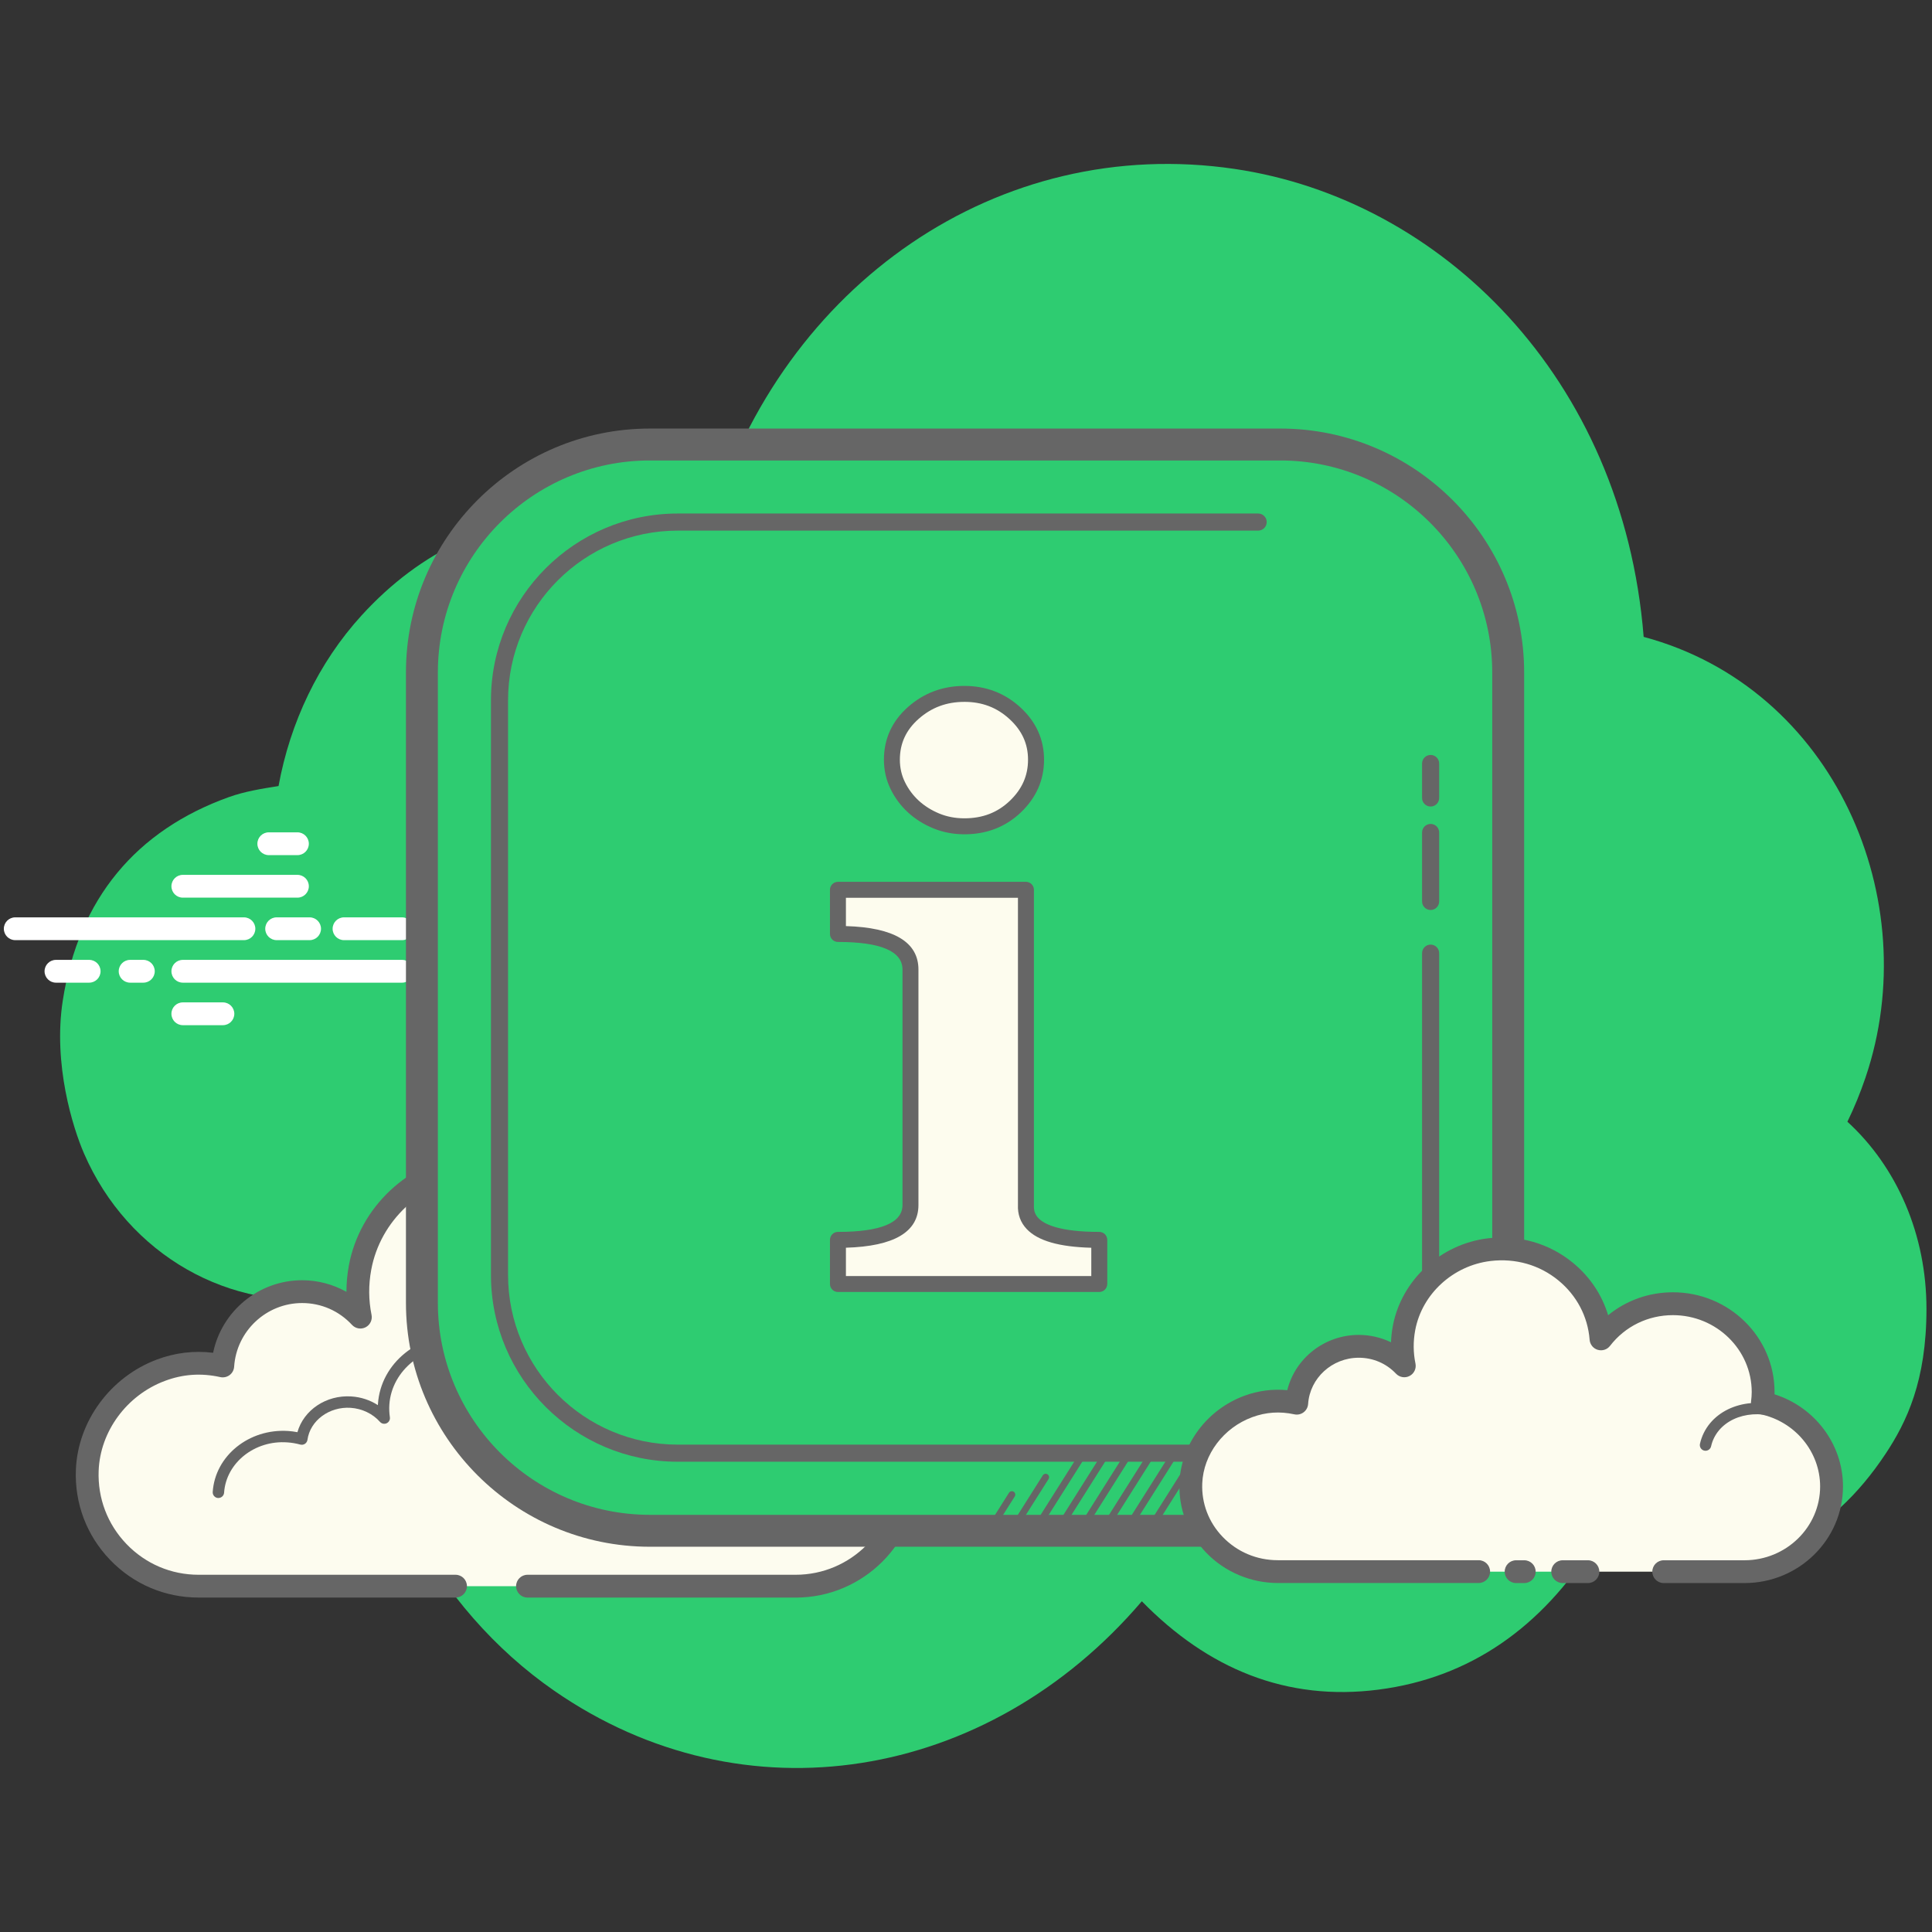 <svg version="1.1" xmlns="http://www.w3.org/2000/svg" xmlns:xlink="http://www.w3.org/1999/xlink" viewBox="0 0 192 192" width="86" height="86" fill="000000"><rect x="0" y="0" width="192" height="192" fill="#333333" stroke="none"/><g transform="translate(-17.28,-17.28) scale(1.18,1.18)"><g fill="none" fill-rule="nonzero" stroke="none" stroke-width="1" stroke-linecap="butt" stroke-linejoin="miter" stroke-miterlimit="10" stroke-dasharray="" stroke-dashoffset="0" font-family="none" font-weight="none" font-size="none" text-anchor="none" style="mix-blend-mode: normal"><path d="M0,192v-192h192v192z" fill="none"/><g><g id="usb_cable" fill="#000000" font-family="-apple-system, BlinkMacSystemFont, &quot;San Francisco&quot;, HelveticaNeue-Light, &quot;Helvetica Neue Light&quot;, &quot;Helvetica Neue&quot;, &quot;Segoe UI&quot;, &quot;Fira Sans&quot;, Roboto, Oxygen, Ubuntu, &quot;Droid Sans&quot;, Arial, sans-serif" font-weight="400" font-size="16" text-anchor="start"/><g id="usb_memory" fill="#000000" font-family="-apple-system, BlinkMacSystemFont, &quot;San Francisco&quot;, HelveticaNeue-Light, &quot;Helvetica Neue Light&quot;, &quot;Helvetica Neue&quot;, &quot;Segoe UI&quot;, &quot;Fira Sans&quot;, Roboto, Oxygen, Ubuntu, &quot;Droid Sans&quot;, Arial, sans-serif" font-weight="400" font-size="16" text-anchor="start"/><g id="search_mail" fill="#000000" font-family="-apple-system, BlinkMacSystemFont, &quot;San Francisco&quot;, HelveticaNeue-Light, &quot;Helvetica Neue Light&quot;, &quot;Helvetica Neue&quot;, &quot;Segoe UI&quot;, &quot;Fira Sans&quot;, Roboto, Oxygen, Ubuntu, &quot;Droid Sans&quot;, Arial, sans-serif" font-weight="400" font-size="16" text-anchor="start"/><g id="movie_camera" fill="#000000" font-family="-apple-system, BlinkMacSystemFont, &quot;San Francisco&quot;, HelveticaNeue-Light, &quot;Helvetica Neue Light&quot;, &quot;Helvetica Neue&quot;, &quot;Segoe UI&quot;, &quot;Fira Sans&quot;, Roboto, Oxygen, Ubuntu, &quot;Droid Sans&quot;, Arial, sans-serif" font-weight="400" font-size="16" text-anchor="start"/><g id="movie_ticket" fill="#000000" font-family="-apple-system, BlinkMacSystemFont, &quot;San Francisco&quot;, HelveticaNeue-Light, &quot;Helvetica Neue Light&quot;, &quot;Helvetica Neue&quot;, &quot;Segoe UI&quot;, &quot;Fira Sans&quot;, Roboto, Oxygen, Ubuntu, &quot;Droid Sans&quot;, Arial, sans-serif" font-weight="400" font-size="16" text-anchor="start"/><g id="movie_clip" fill="#000000" font-family="-apple-system, BlinkMacSystemFont, &quot;San Francisco&quot;, HelveticaNeue-Light, &quot;Helvetica Neue Light&quot;, &quot;Helvetica Neue&quot;, &quot;Segoe UI&quot;, &quot;Fira Sans&quot;, Roboto, Oxygen, Ubuntu, &quot;Droid Sans&quot;, Arial, sans-serif" font-weight="400" font-size="16" text-anchor="start"/><g id="data_base_special" fill="#000000" font-family="-apple-system, BlinkMacSystemFont, &quot;San Francisco&quot;, HelveticaNeue-Light, &quot;Helvetica Neue Light&quot;, &quot;Helvetica Neue&quot;, &quot;Segoe UI&quot;, &quot;Fira Sans&quot;, Roboto, Oxygen, Ubuntu, &quot;Droid Sans&quot;, Arial, sans-serif" font-weight="400" font-size="16" text-anchor="start"/><g id="data_base_lock" fill="#000000" font-family="-apple-system, BlinkMacSystemFont, &quot;San Francisco&quot;, HelveticaNeue-Light, &quot;Helvetica Neue Light&quot;, &quot;Helvetica Neue&quot;, &quot;Segoe UI&quot;, &quot;Fira Sans&quot;, Roboto, Oxygen, Ubuntu, &quot;Droid Sans&quot;, Arial, sans-serif" font-weight="400" font-size="16" text-anchor="start"/><g id="data_base_delete" fill="#000000" font-family="-apple-system, BlinkMacSystemFont, &quot;San Francisco&quot;, HelveticaNeue-Light, &quot;Helvetica Neue Light&quot;, &quot;Helvetica Neue&quot;, &quot;Segoe UI&quot;, &quot;Fira Sans&quot;, Roboto, Oxygen, Ubuntu, &quot;Droid Sans&quot;, Arial, sans-serif" font-weight="400" font-size="16" text-anchor="start"/><g id="data_base_good" fill="#000000" font-family="-apple-system, BlinkMacSystemFont, &quot;San Francisco&quot;, HelveticaNeue-Light, &quot;Helvetica Neue Light&quot;, &quot;Helvetica Neue&quot;, &quot;Segoe UI&quot;, &quot;Fira Sans&quot;, Roboto, Oxygen, Ubuntu, &quot;Droid Sans&quot;, Arial, sans-serif" font-weight="400" font-size="16" text-anchor="start"/><g id="data_base_full" fill="#000000" font-family="-apple-system, BlinkMacSystemFont, &quot;San Francisco&quot;, HelveticaNeue-Light, &quot;Helvetica Neue Light&quot;, &quot;Helvetica Neue&quot;, &quot;Segoe UI&quot;, &quot;Fira Sans&quot;, Roboto, Oxygen, Ubuntu, &quot;Droid Sans&quot;, Arial, sans-serif" font-weight="400" font-size="16" text-anchor="start"/><g id="data_base_search" fill="#000000" font-family="-apple-system, BlinkMacSystemFont, &quot;San Francisco&quot;, HelveticaNeue-Light, &quot;Helvetica Neue Light&quot;, &quot;Helvetica Neue&quot;, &quot;Segoe UI&quot;, &quot;Fira Sans&quot;, Roboto, Oxygen, Ubuntu, &quot;Droid Sans&quot;, Arial, sans-serif" font-weight="400" font-size="16" text-anchor="start"/><g id="battery_empty" fill="#000000" font-family="-apple-system, BlinkMacSystemFont, &quot;San Francisco&quot;, HelveticaNeue-Light, &quot;Helvetica Neue Light&quot;, &quot;Helvetica Neue&quot;, &quot;Segoe UI&quot;, &quot;Fira Sans&quot;, Roboto, Oxygen, Ubuntu, &quot;Droid Sans&quot;, Arial, sans-serif" font-weight="400" font-size="16" text-anchor="start"/><g id="battery_low" fill="#000000" font-family="-apple-system, BlinkMacSystemFont, &quot;San Francisco&quot;, HelveticaNeue-Light, &quot;Helvetica Neue Light&quot;, &quot;Helvetica Neue&quot;, &quot;Segoe UI&quot;, &quot;Fira Sans&quot;, Roboto, Oxygen, Ubuntu, &quot;Droid Sans&quot;, Arial, sans-serif" font-weight="400" font-size="16" text-anchor="start"/><g id="battery_medium" fill="#000000" font-family="-apple-system, BlinkMacSystemFont, &quot;San Francisco&quot;, HelveticaNeue-Light, &quot;Helvetica Neue Light&quot;, &quot;Helvetica Neue&quot;, &quot;Segoe UI&quot;, &quot;Fira Sans&quot;, Roboto, Oxygen, Ubuntu, &quot;Droid Sans&quot;, Arial, sans-serif" font-weight="400" font-size="16" text-anchor="start"/><g id="batery_full" fill="#000000" font-family="-apple-system, BlinkMacSystemFont, &quot;San Francisco&quot;, HelveticaNeue-Light, &quot;Helvetica Neue Light&quot;, &quot;Helvetica Neue&quot;, &quot;Segoe UI&quot;, &quot;Fira Sans&quot;, Roboto, Oxygen, Ubuntu, &quot;Droid Sans&quot;, Arial, sans-serif" font-weight="400" font-size="16" text-anchor="start"/><g id="movie" fill="#000000" font-family="-apple-system, BlinkMacSystemFont, &quot;San Francisco&quot;, HelveticaNeue-Light, &quot;Helvetica Neue Light&quot;, &quot;Helvetica Neue&quot;, &quot;Segoe UI&quot;, &quot;Fira Sans&quot;, Roboto, Oxygen, Ubuntu, &quot;Droid Sans&quot;, Arial, sans-serif" font-weight="400" font-size="16" text-anchor="start"/><g id="web_equlizer" fill="#000000" font-family="-apple-system, BlinkMacSystemFont, &quot;San Francisco&quot;, HelveticaNeue-Light, &quot;Helvetica Neue Light&quot;, &quot;Helvetica Neue&quot;, &quot;Segoe UI&quot;, &quot;Fira Sans&quot;, Roboto, Oxygen, Ubuntu, &quot;Droid Sans&quot;, Arial, sans-serif" font-weight="400" font-size="16" text-anchor="start"/><g id="web_cursor" fill="#000000" font-family="-apple-system, BlinkMacSystemFont, &quot;San Francisco&quot;, HelveticaNeue-Light, &quot;Helvetica Neue Light&quot;, &quot;Helvetica Neue&quot;, &quot;Segoe UI&quot;, &quot;Fira Sans&quot;, Roboto, Oxygen, Ubuntu, &quot;Droid Sans&quot;, Arial, sans-serif" font-weight="400" font-size="16" text-anchor="start"/><g id="web_data_center" fill="#000000" font-family="-apple-system, BlinkMacSystemFont, &quot;San Francisco&quot;, HelveticaNeue-Light, &quot;Helvetica Neue Light&quot;, &quot;Helvetica Neue&quot;, &quot;Segoe UI&quot;, &quot;Fira Sans&quot;, Roboto, Oxygen, Ubuntu, &quot;Droid Sans&quot;, Arial, sans-serif" font-weight="400" font-size="16" text-anchor="start"/><g id="web_help" fill="#000000" font-family="-apple-system, BlinkMacSystemFont, &quot;San Francisco&quot;, HelveticaNeue-Light, &quot;Helvetica Neue Light&quot;, &quot;Helvetica Neue&quot;, &quot;Segoe UI&quot;, &quot;Fira Sans&quot;, Roboto, Oxygen, Ubuntu, &quot;Droid Sans&quot;, Arial, sans-serif" font-weight="400" font-size="16" text-anchor="start"/><g id="web_shop" fill="#000000" font-family="-apple-system, BlinkMacSystemFont, &quot;San Francisco&quot;, HelveticaNeue-Light, &quot;Helvetica Neue Light&quot;, &quot;Helvetica Neue&quot;, &quot;Segoe UI&quot;, &quot;Fira Sans&quot;, Roboto, Oxygen, Ubuntu, &quot;Droid Sans&quot;, Arial, sans-serif" font-weight="400" font-size="16" text-anchor="start"/><g id="web_chats" fill="#000000" font-family="-apple-system, BlinkMacSystemFont, &quot;San Francisco&quot;, HelveticaNeue-Light, &quot;Helvetica Neue Light&quot;, &quot;Helvetica Neue&quot;, &quot;Segoe UI&quot;, &quot;Fira Sans&quot;, Roboto, Oxygen, Ubuntu, &quot;Droid Sans&quot;, Arial, sans-serif" font-weight="400" font-size="16" text-anchor="start"/><g id="web_domains" fill="#000000" font-family="-apple-system, BlinkMacSystemFont, &quot;San Francisco&quot;, HelveticaNeue-Light, &quot;Helvetica Neue Light&quot;, &quot;Helvetica Neue&quot;, &quot;Segoe UI&quot;, &quot;Fira Sans&quot;, Roboto, Oxygen, Ubuntu, &quot;Droid Sans&quot;, Arial, sans-serif" font-weight="400" font-size="16" text-anchor="start"/><g id="web_pictures" fill="#000000" font-family="-apple-system, BlinkMacSystemFont, &quot;San Francisco&quot;, HelveticaNeue-Light, &quot;Helvetica Neue Light&quot;, &quot;Helvetica Neue&quot;, &quot;Segoe UI&quot;, &quot;Fira Sans&quot;, Roboto, Oxygen, Ubuntu, &quot;Droid Sans&quot;, Arial, sans-serif" font-weight="400" font-size="16" text-anchor="start"/><g id="website_4_" fill="#000000" font-family="-apple-system, BlinkMacSystemFont, &quot;San Francisco&quot;, HelveticaNeue-Light, &quot;Helvetica Neue Light&quot;, &quot;Helvetica Neue&quot;, &quot;Segoe UI&quot;, &quot;Fira Sans&quot;, Roboto, Oxygen, Ubuntu, &quot;Droid Sans&quot;, Arial, sans-serif" font-weight="400" font-size="16" text-anchor="start"/><g id="web_settings" fill="#000000" font-family="-apple-system, BlinkMacSystemFont, &quot;San Francisco&quot;, HelveticaNeue-Light, &quot;Helvetica Neue Light&quot;, &quot;Helvetica Neue&quot;, &quot;Segoe UI&quot;, &quot;Fira Sans&quot;, Roboto, Oxygen, Ubuntu, &quot;Droid Sans&quot;, Arial, sans-serif" font-weight="400" font-size="16" text-anchor="start"/><g id="web_lock" fill="#000000" font-family="-apple-system, BlinkMacSystemFont, &quot;San Francisco&quot;, HelveticaNeue-Light, &quot;Helvetica Neue Light&quot;, &quot;Helvetica Neue&quot;, &quot;Segoe UI&quot;, &quot;Fira Sans&quot;, Roboto, Oxygen, Ubuntu, &quot;Droid Sans&quot;, Arial, sans-serif" font-weight="400" font-size="16" text-anchor="start"/><g id="web_imac" fill="#000000" font-family="-apple-system, BlinkMacSystemFont, &quot;San Francisco&quot;, HelveticaNeue-Light, &quot;Helvetica Neue Light&quot;, &quot;Helvetica Neue&quot;, &quot;Segoe UI&quot;, &quot;Fira Sans&quot;, Roboto, Oxygen, Ubuntu, &quot;Droid Sans&quot;, Arial, sans-serif" font-weight="400" font-size="16" text-anchor="start"/><g id="web_cloud" fill="#000000" font-family="-apple-system, BlinkMacSystemFont, &quot;San Francisco&quot;, HelveticaNeue-Light, &quot;Helvetica Neue Light&quot;, &quot;Helvetica Neue&quot;, &quot;Segoe UI&quot;, &quot;Fira Sans&quot;, Roboto, Oxygen, Ubuntu, &quot;Droid Sans&quot;, Arial, sans-serif" font-weight="400" font-size="16" text-anchor="start"><g id="Warstwa_128"/></g><g id="web_security" fill="#000000" font-family="-apple-system, BlinkMacSystemFont, &quot;San Francisco&quot;, HelveticaNeue-Light, &quot;Helvetica Neue Light&quot;, &quot;Helvetica Neue&quot;, &quot;Segoe UI&quot;, &quot;Fira Sans&quot;, Roboto, Oxygen, Ubuntu, &quot;Droid Sans&quot;, Arial, sans-serif" font-weight="400" font-size="16" text-anchor="start"><g id="_x2E__1_"/></g><g id="web_folder" fill="#000000" font-family="-apple-system, BlinkMacSystemFont, &quot;San Francisco&quot;, HelveticaNeue-Light, &quot;Helvetica Neue Light&quot;, &quot;Helvetica Neue&quot;, &quot;Segoe UI&quot;, &quot;Fira Sans&quot;, Roboto, Oxygen, Ubuntu, &quot;Droid Sans&quot;, Arial, sans-serif" font-weight="400" font-size="16" text-anchor="start"/><g id="web_laptop" fill="#000000" font-family="-apple-system, BlinkMacSystemFont, &quot;San Francisco&quot;, HelveticaNeue-Light, &quot;Helvetica Neue Light&quot;, &quot;Helvetica Neue&quot;, &quot;Segoe UI&quot;, &quot;Fira Sans&quot;, Roboto, Oxygen, Ubuntu, &quot;Droid Sans&quot;, Arial, sans-serif" font-weight="400" font-size="16" text-anchor="start"/><g id="web_globe" fill="#000000" font-family="-apple-system, BlinkMacSystemFont, &quot;San Francisco&quot;, HelveticaNeue-Light, &quot;Helvetica Neue Light&quot;, &quot;Helvetica Neue&quot;, &quot;Segoe UI&quot;, &quot;Fira Sans&quot;, Roboto, Oxygen, Ubuntu, &quot;Droid Sans&quot;, Arial, sans-serif" font-weight="400" font-size="16" text-anchor="start"><g id="globe_network"/></g><g id="server" fill="#000000" font-family="-apple-system, BlinkMacSystemFont, &quot;San Francisco&quot;, HelveticaNeue-Light, &quot;Helvetica Neue Light&quot;, &quot;Helvetica Neue&quot;, &quot;Segoe UI&quot;, &quot;Fira Sans&quot;, Roboto, Oxygen, Ubuntu, &quot;Droid Sans&quot;, Arial, sans-serif" font-weight="400" font-size="16" text-anchor="start"><g id="pc"/></g><g id="polaroid_1_" fill="#000000" font-family="-apple-system, BlinkMacSystemFont, &quot;San Francisco&quot;, HelveticaNeue-Light, &quot;Helvetica Neue Light&quot;, &quot;Helvetica Neue&quot;, &quot;Segoe UI&quot;, &quot;Fira Sans&quot;, Roboto, Oxygen, Ubuntu, &quot;Droid Sans&quot;, Arial, sans-serif" font-weight="400" font-size="16" text-anchor="start"><g id="polaroid"/><g id="Warstwa_111"/></g><g id="speaker" fill="#000000" font-family="-apple-system, BlinkMacSystemFont, &quot;San Francisco&quot;, HelveticaNeue-Light, &quot;Helvetica Neue Light&quot;, &quot;Helvetica Neue&quot;, &quot;Segoe UI&quot;, &quot;Fira Sans&quot;, Roboto, Oxygen, Ubuntu, &quot;Droid Sans&quot;, Arial, sans-serif" font-weight="400" font-size="16" text-anchor="start"><g id="attention"/></g><g id="tablet_slide" fill="#000000" font-family="-apple-system, BlinkMacSystemFont, &quot;San Francisco&quot;, HelveticaNeue-Light, &quot;Helvetica Neue Light&quot;, &quot;Helvetica Neue&quot;, &quot;Segoe UI&quot;, &quot;Fira Sans&quot;, Roboto, Oxygen, Ubuntu, &quot;Droid Sans&quot;, Arial, sans-serif" font-weight="400" font-size="16" text-anchor="start"><g id="background_round_19_"/></g><g id="tablet_zoom" fill="#000000" font-family="-apple-system, BlinkMacSystemFont, &quot;San Francisco&quot;, HelveticaNeue-Light, &quot;Helvetica Neue Light&quot;, &quot;Helvetica Neue&quot;, &quot;Segoe UI&quot;, &quot;Fira Sans&quot;, Roboto, Oxygen, Ubuntu, &quot;Droid Sans&quot;, Arial, sans-serif" font-weight="400" font-size="16" text-anchor="start"><g id="background_round_18_"/></g><g id="tablet_tap" fill="#000000" font-family="-apple-system, BlinkMacSystemFont, &quot;San Francisco&quot;, HelveticaNeue-Light, &quot;Helvetica Neue Light&quot;, &quot;Helvetica Neue&quot;, &quot;Segoe UI&quot;, &quot;Fira Sans&quot;, Roboto, Oxygen, Ubuntu, &quot;Droid Sans&quot;, Arial, sans-serif" font-weight="400" font-size="16" text-anchor="start"><g id="background_round_17_"/></g><g id="button_pen" fill="#000000" font-family="-apple-system, BlinkMacSystemFont, &quot;San Francisco&quot;, HelveticaNeue-Light, &quot;Helvetica Neue Light&quot;, &quot;Helvetica Neue&quot;, &quot;Segoe UI&quot;, &quot;Fira Sans&quot;, Roboto, Oxygen, Ubuntu, &quot;Droid Sans&quot;, Arial, sans-serif" font-weight="400" font-size="16" text-anchor="start"/><g id="button_folder" fill="#000000" font-family="-apple-system, BlinkMacSystemFont, &quot;San Francisco&quot;, HelveticaNeue-Light, &quot;Helvetica Neue Light&quot;, &quot;Helvetica Neue&quot;, &quot;Segoe UI&quot;, &quot;Fira Sans&quot;, Roboto, Oxygen, Ubuntu, &quot;Droid Sans&quot;, Arial, sans-serif" font-weight="400" font-size="16" text-anchor="start"/><g id="button_lock" fill="#000000" font-family="-apple-system, BlinkMacSystemFont, &quot;San Francisco&quot;, HelveticaNeue-Light, &quot;Helvetica Neue Light&quot;, &quot;Helvetica Neue&quot;, &quot;Segoe UI&quot;, &quot;Fira Sans&quot;, Roboto, Oxygen, Ubuntu, &quot;Droid Sans&quot;, Arial, sans-serif" font-weight="400" font-size="16" text-anchor="start"/><g id="button_brush" fill="#000000" font-family="-apple-system, BlinkMacSystemFont, &quot;San Francisco&quot;, HelveticaNeue-Light, &quot;Helvetica Neue Light&quot;, &quot;Helvetica Neue&quot;, &quot;Segoe UI&quot;, &quot;Fira Sans&quot;, Roboto, Oxygen, Ubuntu, &quot;Droid Sans&quot;, Arial, sans-serif" font-weight="400" font-size="16" text-anchor="start"/><g id="button_picture" fill="#000000" font-family="-apple-system, BlinkMacSystemFont, &quot;San Francisco&quot;, HelveticaNeue-Light, &quot;Helvetica Neue Light&quot;, &quot;Helvetica Neue&quot;, &quot;Segoe UI&quot;, &quot;Fira Sans&quot;, Roboto, Oxygen, Ubuntu, &quot;Droid Sans&quot;, Arial, sans-serif" font-weight="400" font-size="16" text-anchor="start"/><g id="button_mail" fill="#000000" font-family="-apple-system, BlinkMacSystemFont, &quot;San Francisco&quot;, HelveticaNeue-Light, &quot;Helvetica Neue Light&quot;, &quot;Helvetica Neue&quot;, &quot;Segoe UI&quot;, &quot;Fira Sans&quot;, Roboto, Oxygen, Ubuntu, &quot;Droid Sans&quot;, Arial, sans-serif" font-weight="400" font-size="16" text-anchor="start"/><g id="button_love_letter" fill="#000000" font-family="-apple-system, BlinkMacSystemFont, &quot;San Francisco&quot;, HelveticaNeue-Light, &quot;Helvetica Neue Light&quot;, &quot;Helvetica Neue&quot;, &quot;Segoe UI&quot;, &quot;Fira Sans&quot;, Roboto, Oxygen, Ubuntu, &quot;Droid Sans&quot;, Arial, sans-serif" font-weight="400" font-size="16" text-anchor="start"/><g id="button_search" fill="#000000" font-family="-apple-system, BlinkMacSystemFont, &quot;San Francisco&quot;, HelveticaNeue-Light, &quot;Helvetica Neue Light&quot;, &quot;Helvetica Neue&quot;, &quot;Segoe UI&quot;, &quot;Fira Sans&quot;, Roboto, Oxygen, Ubuntu, &quot;Droid Sans&quot;, Arial, sans-serif" font-weight="400" font-size="16" text-anchor="start"><g id="_x2E_"/></g><g id="button_screwdriver" fill="#000000" font-family="-apple-system, BlinkMacSystemFont, &quot;San Francisco&quot;, HelveticaNeue-Light, &quot;Helvetica Neue Light&quot;, &quot;Helvetica Neue&quot;, &quot;Segoe UI&quot;, &quot;Fira Sans&quot;, Roboto, Oxygen, Ubuntu, &quot;Droid Sans&quot;, Arial, sans-serif" font-weight="400" font-size="16" text-anchor="start"/><g id="button_gear" fill="#000000" font-family="-apple-system, BlinkMacSystemFont, &quot;San Francisco&quot;, HelveticaNeue-Light, &quot;Helvetica Neue Light&quot;, &quot;Helvetica Neue&quot;, &quot;Segoe UI&quot;, &quot;Fira Sans&quot;, Roboto, Oxygen, Ubuntu, &quot;Droid Sans&quot;, Arial, sans-serif" font-weight="400" font-size="16" text-anchor="start"/><g id="button_idea" fill="#000000" font-family="-apple-system, BlinkMacSystemFont, &quot;San Francisco&quot;, HelveticaNeue-Light, &quot;Helvetica Neue Light&quot;, &quot;Helvetica Neue&quot;, &quot;Segoe UI&quot;, &quot;Fira Sans&quot;, Roboto, Oxygen, Ubuntu, &quot;Droid Sans&quot;, Arial, sans-serif" font-weight="400" font-size="16" text-anchor="start"/><g id="button_coins" fill="#000000" font-family="-apple-system, BlinkMacSystemFont, &quot;San Francisco&quot;, HelveticaNeue-Light, &quot;Helvetica Neue Light&quot;, &quot;Helvetica Neue&quot;, &quot;Segoe UI&quot;, &quot;Fira Sans&quot;, Roboto, Oxygen, Ubuntu, &quot;Droid Sans&quot;, Arial, sans-serif" font-weight="400" font-size="16" text-anchor="start"/><g id="button_break_link" fill="#000000" font-family="-apple-system, BlinkMacSystemFont, &quot;San Francisco&quot;, HelveticaNeue-Light, &quot;Helvetica Neue Light&quot;, &quot;Helvetica Neue&quot;, &quot;Segoe UI&quot;, &quot;Fira Sans&quot;, Roboto, Oxygen, Ubuntu, &quot;Droid Sans&quot;, Arial, sans-serif" font-weight="400" font-size="16" text-anchor="start"/><g id="button_link" fill="#000000" font-family="-apple-system, BlinkMacSystemFont, &quot;San Francisco&quot;, HelveticaNeue-Light, &quot;Helvetica Neue Light&quot;, &quot;Helvetica Neue&quot;, &quot;Segoe UI&quot;, &quot;Fira Sans&quot;, Roboto, Oxygen, Ubuntu, &quot;Droid Sans&quot;, Arial, sans-serif" font-weight="400" font-size="16" text-anchor="start"/><g id="button_note" fill="#000000" font-family="-apple-system, BlinkMacSystemFont, &quot;San Francisco&quot;, HelveticaNeue-Light, &quot;Helvetica Neue Light&quot;, &quot;Helvetica Neue&quot;, &quot;Segoe UI&quot;, &quot;Fira Sans&quot;, Roboto, Oxygen, Ubuntu, &quot;Droid Sans&quot;, Arial, sans-serif" font-weight="400" font-size="16" text-anchor="start"/><g id="button_cmd" fill="#000000" font-family="-apple-system, BlinkMacSystemFont, &quot;San Francisco&quot;, HelveticaNeue-Light, &quot;Helvetica Neue Light&quot;, &quot;Helvetica Neue&quot;, &quot;Segoe UI&quot;, &quot;Fira Sans&quot;, Roboto, Oxygen, Ubuntu, &quot;Droid Sans&quot;, Arial, sans-serif" font-weight="400" font-size="16" text-anchor="start"/><g id="button_kiss" fill="#000000" font-family="-apple-system, BlinkMacSystemFont, &quot;San Francisco&quot;, HelveticaNeue-Light, &quot;Helvetica Neue Light&quot;, &quot;Helvetica Neue&quot;, &quot;Segoe UI&quot;, &quot;Fira Sans&quot;, Roboto, Oxygen, Ubuntu, &quot;Droid Sans&quot;, Arial, sans-serif" font-weight="400" font-size="16" text-anchor="start"><g id="Warstwa_1"/></g><g id="button_ecology" fill="#000000" font-family="-apple-system, BlinkMacSystemFont, &quot;San Francisco&quot;, HelveticaNeue-Light, &quot;Helvetica Neue Light&quot;, &quot;Helvetica Neue&quot;, &quot;Segoe UI&quot;, &quot;Fira Sans&quot;, Roboto, Oxygen, Ubuntu, &quot;Droid Sans&quot;, Arial, sans-serif" font-weight="400" font-size="16" text-anchor="start"><g id="exel_1_"/></g><g id="button_eye" fill="#000000" font-family="-apple-system, BlinkMacSystemFont, &quot;San Francisco&quot;, HelveticaNeue-Light, &quot;Helvetica Neue Light&quot;, &quot;Helvetica Neue&quot;, &quot;Segoe UI&quot;, &quot;Fira Sans&quot;, Roboto, Oxygen, Ubuntu, &quot;Droid Sans&quot;, Arial, sans-serif" font-weight="400" font-size="16" text-anchor="start"/><g id="button_stop" fill="#000000" font-family="-apple-system, BlinkMacSystemFont, &quot;San Francisco&quot;, HelveticaNeue-Light, &quot;Helvetica Neue Light&quot;, &quot;Helvetica Neue&quot;, &quot;Segoe UI&quot;, &quot;Fira Sans&quot;, Roboto, Oxygen, Ubuntu, &quot;Droid Sans&quot;, Arial, sans-serif" font-weight="400" font-size="16" text-anchor="start"/><g id="button_list" fill="#000000" font-family="-apple-system, BlinkMacSystemFont, &quot;San Francisco&quot;, HelveticaNeue-Light, &quot;Helvetica Neue Light&quot;, &quot;Helvetica Neue&quot;, &quot;Segoe UI&quot;, &quot;Fira Sans&quot;, Roboto, Oxygen, Ubuntu, &quot;Droid Sans&quot;, Arial, sans-serif" font-weight="400" font-size="16" text-anchor="start"/><g id="button_grid" fill="#000000" font-family="-apple-system, BlinkMacSystemFont, &quot;San Francisco&quot;, HelveticaNeue-Light, &quot;Helvetica Neue Light&quot;, &quot;Helvetica Neue&quot;, &quot;Segoe UI&quot;, &quot;Fira Sans&quot;, Roboto, Oxygen, Ubuntu, &quot;Droid Sans&quot;, Arial, sans-serif" font-weight="400" font-size="16" text-anchor="start"/><g id="button_love" fill="#000000" font-family="-apple-system, BlinkMacSystemFont, &quot;San Francisco&quot;, HelveticaNeue-Light, &quot;Helvetica Neue Light&quot;, &quot;Helvetica Neue&quot;, &quot;Segoe UI&quot;, &quot;Fira Sans&quot;, Roboto, Oxygen, Ubuntu, &quot;Droid Sans&quot;, Arial, sans-serif" font-weight="400" font-size="16" text-anchor="start"/><g id="button_exit" fill="#000000" font-family="-apple-system, BlinkMacSystemFont, &quot;San Francisco&quot;, HelveticaNeue-Light, &quot;Helvetica Neue Light&quot;, &quot;Helvetica Neue&quot;, &quot;Segoe UI&quot;, &quot;Fira Sans&quot;, Roboto, Oxygen, Ubuntu, &quot;Droid Sans&quot;, Arial, sans-serif" font-weight="400" font-size="16" text-anchor="start"/><g id="button_power" fill="#000000" font-family="-apple-system, BlinkMacSystemFont, &quot;San Francisco&quot;, HelveticaNeue-Light, &quot;Helvetica Neue Light&quot;, &quot;Helvetica Neue&quot;, &quot;Segoe UI&quot;, &quot;Fira Sans&quot;, Roboto, Oxygen, Ubuntu, &quot;Droid Sans&quot;, Arial, sans-serif" font-weight="400" font-size="16" text-anchor="start"/><g id="button_delete" fill="#000000" font-family="-apple-system, BlinkMacSystemFont, &quot;San Francisco&quot;, HelveticaNeue-Light, &quot;Helvetica Neue Light&quot;, &quot;Helvetica Neue&quot;, &quot;Segoe UI&quot;, &quot;Fira Sans&quot;, Roboto, Oxygen, Ubuntu, &quot;Droid Sans&quot;, Arial, sans-serif" font-weight="400" font-size="16" text-anchor="start"/><g id="button_promotion" fill="#000000" font-family="-apple-system, BlinkMacSystemFont, &quot;San Francisco&quot;, HelveticaNeue-Light, &quot;Helvetica Neue Light&quot;, &quot;Helvetica Neue&quot;, &quot;Segoe UI&quot;, &quot;Fira Sans&quot;, Roboto, Oxygen, Ubuntu, &quot;Droid Sans&quot;, Arial, sans-serif" font-weight="400" font-size="16" text-anchor="start"/><g id="button_information"><circle cx="50.412" cy="50.375" transform="scale(1.92,1.92)" r="47.24" fill="#89c149" visibility="hidden"/><g fill="#ffffff"><g><path d="M137.368,100.541h-19.258c-0.53,0 -0.96,-0.43 -0.96,-0.96c0,-0.53 0.43,-0.96 0.96,-0.96h19.258c0.53,0 0.96,0.43 0.96,0.96c0,0.53 -0.428,0.96 -0.96,0.96z"/><path d="M142.902,100.541h-2.776c-0.53,0 -0.96,-0.43 -0.96,-0.96c0,-0.53 0.43,-0.96 0.96,-0.96h2.776c0.53,0 0.96,0.43 0.96,0.96c0,0.53 -0.43,0.96 -0.96,0.96z"/><path d="M150.685,100.541h-4.888c-0.53,0 -0.96,-0.43 -0.96,-0.96c0,-0.53 0.43,-0.96 0.96,-0.96h4.888c0.53,0 0.96,0.43 0.96,0.96c0,0.53 -0.428,0.96 -0.96,0.96z"/></g><g><path d="M146.796,93.379h-18.463c-0.53,0 -0.96,-0.43 -0.96,-0.96c0,-0.53 0.43,-0.96 0.96,-0.96h18.465c0.53,0 0.96,0.43 0.96,0.96c0,0.53 -0.43,0.96 -0.962,0.96z"/><path d="M125.007,93.379h-1.114c-0.53,0 -0.96,-0.43 -0.96,-0.96c0,-0.53 0.43,-0.96 0.96,-0.96h1.114c0.53,0 0.96,0.43 0.96,0.96c0,0.53 -0.428,0.96 -0.96,0.96z"/><path d="M120.445,93.379h-2.797c-0.53,0 -0.96,-0.43 -0.96,-0.96c0,-0.53 0.43,-0.96 0.96,-0.96h2.797c0.53,0 0.96,0.43 0.96,0.96c0,0.53 -0.43,0.96 -0.96,0.96z"/></g><path d="M141.875,96.96h-9.654c-0.53,0 -0.96,-0.43 -0.96,-0.96c0,-0.53 0.43,-0.96 0.96,-0.96h9.654c0.53,0 0.96,0.43 0.96,0.96c0,0.53 -0.428,0.96 -0.96,0.96z"/><path d="M141.875,93.379h-2.413c-0.53,0 -0.96,-0.43 -0.96,-0.96c0,-0.53 0.43,-0.96 0.96,-0.96h2.413c0.53,0 0.96,0.43 0.96,0.96c0,0.53 -0.428,0.96 -0.96,0.96z"/><path d="M129.429,96.96h-3.377c-0.53,0 -0.96,-0.43 -0.96,-0.96c0,-0.53 0.43,-0.96 0.96,-0.96h3.377c0.53,0 0.96,0.43 0.96,0.96c0,0.53 -0.43,0.96 -0.96,0.96z"/></g><g><path d="M170.231,109.116c0.576,-1.183 1.087,-2.427 1.528,-3.731c5.055,-14.918 -2.59,-32.79 -18.687,-37.104c-1.74,-21.857 -17.1,-36.851 -34.447,-39.41c-19.855,-2.928 -38.043,9.684 -44.095,29.731c-7.294,-2.584 -14.402,-2.269 -21.101,1.645c-3.039,1.405 -5.82,3.479 -8.314,6.207c-3.661,4.005 -6.042,9.06 -7.012,14.39c-1.436,0.227 -2.847,0.453 -4.178,0.929c-7.757,2.782 -12.651,8.508 -13.993,17.132c-0.835,5.37 0.851,10.727 1.791,12.891c3.715,8.554 12.33,13.402 21.084,12.119c0.436,-0.063 1.069,0.132 1.444,0.447c0.463,13.67 7.1,25.761 17.057,32.667c15.976,11.082 36.532,7.668 49.5,-7.528c5.556,5.683 12.169,8.444 19.937,7.442c7.724,-0.996 13.722,-5.259 18.098,-12.19c2.022,0.543 3.938,1.327 5.919,1.544c7.761,0.849 14.062,-2.237 18.685,-9.216c1.77,-2.671 3.443,-6.132 3.443,-12.2c0.002,-6.25 -2.481,-11.948 -6.66,-15.767z" fill="#2ecc71"/><g fill="#ffffff"><g><path d="M35.188,93.823h-19.26c-0.53,0 -0.96,-0.43 -0.96,-0.96c0,-0.53 0.43,-0.96 0.96,-0.96h19.26c0.53,0 0.96,0.43 0.96,0.96c0,0.53 -0.43,0.96 -0.96,0.96z"/><path d="M40.719,93.823h-2.776c-0.53,0 -0.96,-0.43 -0.96,-0.96c0,-0.53 0.43,-0.96 0.96,-0.96h2.776c0.53,0 0.96,0.43 0.96,0.96c0,0.53 -0.43,0.96 -0.96,0.96z"/><path d="M48.505,93.823h-4.888c-0.53,0 -0.96,-0.43 -0.96,-0.96c0,-0.53 0.43,-0.96 0.96,-0.96h4.888c0.53,0 0.96,0.43 0.96,0.96c0,0.53 -0.43,0.96 -0.96,0.96z"/></g><g><path d="M48.505,97.404h-18.463c-0.53,0 -0.96,-0.43 -0.96,-0.96c0,-0.53 0.43,-0.96 0.96,-0.96h18.463c0.53,0 0.96,0.43 0.96,0.96c0,0.53 -0.43,0.96 -0.96,0.96z"/><path d="M26.717,97.404h-1.114c-0.53,0 -0.96,-0.43 -0.96,-0.96c0,-0.53 0.43,-0.96 0.96,-0.96h1.114c0.53,0 0.96,0.43 0.96,0.96c0,0.53 -0.43,0.96 -0.96,0.96z"/><path d="M22.153,97.404h-2.796c-0.53,0 -0.96,-0.43 -0.96,-0.96c0,-0.53 0.43,-0.96 0.96,-0.96h2.796c0.53,0 0.96,0.43 0.96,0.96c0,0.53 -0.43,0.96 -0.96,0.96z"/></g><path d="M39.694,90.244h-9.652c-0.53,0 -0.96,-0.43 -0.96,-0.96c0,-0.53 0.43,-0.96 0.96,-0.96h9.652c0.53,0 0.96,0.43 0.96,0.96c0,0.53 -0.43,0.96 -0.96,0.96z"/><path d="M39.694,86.663h-2.413c-0.53,0 -0.96,-0.43 -0.96,-0.96c0,-0.53 0.43,-0.96 0.96,-0.96h2.413c0.53,0 0.96,0.43 0.96,0.96c0,0.53 -0.43,0.96 -0.96,0.96z"/><path d="M33.418,100.984h-3.377c-0.53,0 -0.96,-0.43 -0.96,-0.96c0,-0.53 0.43,-0.96 0.96,-0.96h3.377c0.53,0 0.96,0.43 0.96,0.96c0,0.53 -0.428,0.96 -0.96,0.96z"/></g><g><g><path d="M59.069,148.23c0,0 22.447,0 22.583,0c5.184,0 9.385,-4.203 9.385,-9.387c0,-4.522 -3.199,-8.296 -7.457,-9.185c0.05,-0.396 0.083,-0.797 0.083,-1.206c0,-5.368 -4.353,-9.721 -9.721,-9.721c-3.17,0 -5.977,1.524 -7.751,3.873c-0.453,-5.977 -5.793,-10.587 -12.038,-9.823c-4.568,0.559 -8.344,4.09 -9.185,8.613c-0.269,1.452 -0.242,2.859 0.027,4.18c-1.225,-1.319 -2.968,-2.148 -4.909,-2.148c-3.552,0 -6.453,2.767 -6.682,6.261c-1.613,-0.357 -3.368,-0.334 -5.217,0.361c-3.533,1.327 -6.048,4.652 -6.196,8.423c-0.209,5.355 4.07,9.763 9.379,9.763c0.403,0 1.82,0 2.147,0h19.49" fill="#fdfcef"/><path d="M81.652,149.19h-22.583c-0.53,0 -0.96,-0.43 -0.96,-0.96c0,-0.53 0.43,-0.96 0.96,-0.96h22.583c4.644,0 8.425,-3.78 8.425,-8.427c0,-3.969 -2.815,-7.436 -6.693,-8.246c-0.49,-0.102 -0.818,-0.561 -0.756,-1.056c0.044,-0.357 0.075,-0.72 0.075,-1.089c0,-4.831 -3.93,-8.761 -8.761,-8.761c-2.761,0 -5.309,1.273 -6.985,3.491c-0.24,0.319 -0.647,0.459 -1.037,0.342c-0.382,-0.113 -0.657,-0.449 -0.685,-0.847c-0.2,-2.644 -1.496,-5.128 -3.554,-6.814c-2.077,-1.703 -4.708,-2.46 -7.411,-2.129c-4.159,0.509 -7.596,3.731 -8.358,7.836c-0.24,1.281 -0.23,2.563 0.023,3.813c0.086,0.42 -0.119,0.849 -0.501,1.044c-0.382,0.196 -0.849,0.115 -1.142,-0.2c-1.102,-1.188 -2.596,-1.841 -4.205,-1.841c-3.012,0 -5.526,2.356 -5.724,5.363c-0.019,0.28 -0.157,0.538 -0.382,0.705c-0.225,0.167 -0.515,0.228 -0.783,0.169c-1.613,-0.357 -3.143,-0.252 -4.671,0.321c-3.204,1.202 -5.445,4.241 -5.574,7.561c-0.09,2.317 0.743,4.512 2.346,6.179c1.603,1.667 3.759,2.586 6.073,2.586h21.638c0.53,0 0.96,0.43 0.96,0.96c0,0.53 -0.43,0.96 -0.96,0.96h-21.638c-2.84,0 -5.487,-1.127 -7.457,-3.176c-1.968,-2.047 -2.991,-4.74 -2.88,-7.584c0.159,-4.082 2.899,-7.812 6.818,-9.285c1.536,-0.576 3.126,-0.768 4.739,-0.572c0.722,-3.5 3.834,-6.109 7.498,-6.109c1.313,0 2.6,0.344 3.732,0.977c0,-0.739 0.067,-1.482 0.205,-2.225c0.914,-4.919 5.03,-8.78 10.013,-9.391c3.22,-0.399 6.372,0.511 8.861,2.55c1.928,1.58 3.295,3.746 3.913,6.131c1.943,-1.759 4.452,-2.736 7.131,-2.736c5.889,0 10.681,4.792 10.681,10.681c0,0.159 -0.004,0.319 -0.013,0.478c4.328,1.29 7.388,5.332 7.388,9.915c-0.002,5.708 -4.643,10.349 -10.347,10.349z" fill="#666666"/></g><g><path d="M53.629,127.553c-3.471,-0.228 -6.461,2.17 -6.674,5.355c-0.027,0.396 -0.01,0.785 0.048,1.164c-0.67,-0.756 -1.661,-1.269 -2.799,-1.344c-2.083,-0.136 -3.882,1.238 -4.143,3.11c-0.378,-0.104 -0.774,-0.173 -1.183,-0.2c-3.037,-0.2 -5.652,1.899 -5.841,4.687" fill="#fdfcef"/><path d="M33.039,140.805c-0.012,0 -0.023,0 -0.033,0c-0.265,-0.017 -0.465,-0.246 -0.447,-0.511c0.204,-3.047 3.057,-5.347 6.349,-5.134c0.261,0.017 0.522,0.052 0.785,0.102c0.524,-1.859 2.415,-3.149 4.541,-3.011c0.816,0.054 1.582,0.309 2.235,0.733c0,-0.036 0.004,-0.071 0.006,-0.106c0.234,-3.443 3.454,-6.031 7.187,-5.802c0.265,0.017 0.465,0.246 0.447,0.511c-0.017,0.265 -0.255,0.476 -0.511,0.447c-3.172,-0.213 -5.967,1.991 -6.163,4.909c-0.023,0.353 -0.008,0.71 0.044,1.06c0.033,0.209 -0.079,0.417 -0.271,0.507c-0.194,0.09 -0.422,0.042 -0.563,-0.117c-0.609,-0.687 -1.511,-1.119 -2.473,-1.183c-1.795,-0.117 -3.408,1.066 -3.635,2.698c-0.019,0.136 -0.096,0.257 -0.211,0.334c-0.115,0.077 -0.255,0.098 -0.392,0.063c-0.361,-0.098 -0.728,-0.161 -1.089,-0.184c-2.749,-0.202 -5.159,1.72 -5.328,4.239c-0.019,0.25 -0.23,0.444 -0.48,0.444z" fill="#666666"/></g><g><path d="M85.452,130.758c-3.262,-1.538 -7.035,-0.449 -8.427,2.433c-0.173,0.357 -0.301,0.728 -0.386,1.102" fill="#fdfcef"/><path d="M76.639,134.771c-0.035,0 -0.071,-0.004 -0.108,-0.012c-0.259,-0.06 -0.42,-0.317 -0.361,-0.574c0.094,-0.415 0.236,-0.82 0.422,-1.202c1.503,-3.112 5.57,-4.307 9.062,-2.657c0.24,0.113 0.344,0.399 0.23,0.639c-0.113,0.24 -0.403,0.34 -0.639,0.23c-3.026,-1.427 -6.516,-0.434 -7.789,2.206c-0.154,0.319 -0.273,0.653 -0.351,0.998c-0.048,0.221 -0.246,0.371 -0.467,0.371z" fill="#666666"/></g></g><g><g><path d="M122.463,143.566h-53.086c-10.56,0 -19.2,-8.64 -19.2,-19.2v-53.086c0,-10.56 8.64,-19.2 19.2,-19.2h53.086c10.56,0 19.2,8.64 19.2,19.2v53.086c0,10.56 -8.64,19.2 -19.2,19.2z" fill="#2ecc71"/><path d="M122.463,144.91h-53.086c-11.328,0 -20.544,-9.216 -20.544,-20.544v-53.086c0,-11.328 9.216,-20.544 20.544,-20.544h53.086c11.328,0 20.544,9.216 20.544,20.544v53.086c0,11.328 -9.216,20.544 -20.544,20.544zM69.377,53.424c-9.846,0 -17.856,8.01 -17.856,17.856v53.086c0,9.846 8.01,17.856 17.856,17.856h53.086c9.846,0 17.856,-8.01 17.856,-17.856v-53.086c0,-9.846 -8.01,-17.856 -17.856,-17.856z" fill="#666666"/></g><path d="M120.117,137.75h-48.394c-8.675,0 -15.731,-7.056 -15.731,-15.731v-48.396c0,-8.675 7.056,-15.731 15.731,-15.731h48.883c0.397,0 0.72,0.323 0.72,0.72c0,0.397 -0.323,0.72 -0.72,0.72h-48.883c-7.88,0 -14.291,6.411 -14.291,14.291v48.396c0,7.88 6.411,14.291 14.291,14.291h48.396c7.88,0 14.291,-6.411 14.291,-14.291v-27.101c0,-0.397 0.323,-0.72 0.72,-0.72c0.397,0 0.72,0.323 0.72,0.72v27.101c0,8.675 -7.058,15.731 -15.732,15.731z" fill="#666666"/><g fill="#666666"><path d="M135.13,91.283c-0.397,0 -0.72,-0.323 -0.72,-0.72v-5.808c0,-0.397 0.323,-0.72 0.72,-0.72c0.397,0 0.72,0.323 0.72,0.72v5.808c0,0.397 -0.323,0.72 -0.72,0.72z"/></g><g fill="#666666"><path d="M135.13,82.57c-0.397,0 -0.72,-0.323 -0.72,-0.72v-2.905c0,-0.397 0.323,-0.72 0.72,-0.72c0.397,0 0.72,0.323 0.72,0.72v2.905c0,0.397 -0.323,0.72 -0.72,0.72z"/></g></g><g><g><g><path d="M154.764,147.009c3.615,0 6.753,0 6.797,0c4.051,0 7.336,-3.214 7.336,-7.179c0,-3.46 -2.5,-6.346 -5.827,-7.027c0.038,-0.303 0.065,-0.609 0.065,-0.922c0,-4.107 -3.402,-7.436 -7.597,-7.436c-2.477,0 -4.671,1.165 -6.058,2.963c-0.355,-4.572 -4.527,-8.099 -9.408,-7.513c-3.569,0.428 -6.522,3.128 -7.179,6.588c-0.211,1.11 -0.188,2.187 0.021,3.197c-0.956,-1.008 -2.319,-1.644 -3.836,-1.644c-2.776,0 -5.044,2.116 -5.222,4.788c-1.261,-0.273 -2.632,-0.255 -4.076,0.275c-2.761,1.014 -4.727,3.558 -4.842,6.444c-0.163,4.095 3.181,7.467 7.331,7.467c0.315,0 1.423,0 1.678,0h15.233M142.328,147.009h0.691" fill="#fdfcef"/><path d="M161.56,147.969h-6.799c-0.53,0 -0.96,-0.43 -0.96,-0.96c0,-0.53 0.43,-0.96 0.96,-0.96h6.799c3.516,0 6.374,-2.79 6.374,-6.219c0,-2.926 -2.127,-5.485 -5.059,-6.086c-0.492,-0.1 -0.824,-0.563 -0.76,-1.062c0.035,-0.263 0.058,-0.53 0.058,-0.801c0,-3.571 -2.978,-6.476 -6.637,-6.476c-2.097,0 -4.028,0.943 -5.297,2.588c-0.242,0.315 -0.653,0.444 -1.035,0.332c-0.38,-0.113 -0.651,-0.449 -0.682,-0.845c-0.152,-1.956 -1.085,-3.732 -2.63,-5c-1.59,-1.306 -3.617,-1.884 -5.708,-1.636c-3.16,0.378 -5.772,2.769 -6.349,5.814c-0.18,0.95 -0.173,1.901 0.019,2.824c0.086,0.42 -0.115,0.847 -0.495,1.044c-0.378,0.2 -0.845,0.123 -1.142,-0.19c-0.822,-0.868 -1.937,-1.344 -3.139,-1.344c-2.244,0 -4.118,1.711 -4.264,3.892c-0.019,0.278 -0.157,0.536 -0.38,0.703c-0.223,0.169 -0.505,0.23 -0.781,0.171c-1.223,-0.265 -2.383,-0.188 -3.542,0.238c-2.423,0.891 -4.116,3.133 -4.214,5.58c-0.067,1.68 0.543,3.279 1.718,4.5c1.219,1.269 2.872,1.968 4.652,1.968h16.911c0.53,0 0.96,0.43 0.96,0.96c0,0.53 -0.43,0.96 -0.96,0.96h-16.911c-2.275,0 -4.476,-0.931 -6.038,-2.557c-1.54,-1.603 -2.339,-3.702 -2.25,-5.908c0.127,-3.214 2.325,-6.15 5.47,-7.306c1.173,-0.43 2.388,-0.586 3.61,-0.47c0.66,-2.68 3.128,-4.654 6.021,-4.654c0.947,0 1.874,0.217 2.715,0.62c0.017,-0.463 0.069,-0.927 0.157,-1.392c0.732,-3.859 4.026,-6.885 8.006,-7.363c2.611,-0.305 5.155,0.419 7.154,2.058c1.436,1.177 2.454,2.705 2.968,4.42c1.519,-1.244 3.429,-1.933 5.459,-1.933c4.719,0 8.557,3.765 8.557,8.396c0,0.065 0,0.131 -0.002,0.198c3.387,1.066 5.766,4.201 5.766,7.753c0,4.491 -3.721,8.143 -8.296,8.143zM143.017,147.969h-0.689c-0.53,0 -0.96,-0.43 -0.96,-0.96c0,-0.53 0.43,-0.96 0.96,-0.96h0.689c0.53,0 0.96,0.43 0.96,0.96c0,0.53 -0.428,0.96 -0.96,0.96z" fill="#666666"/></g><path d="M158.283,136.827c-0.035,0 -0.069,-0.004 -0.106,-0.012c-0.259,-0.058 -0.42,-0.315 -0.363,-0.574c0.071,-0.319 0.18,-0.628 0.324,-0.92c1.16,-2.35 4.368,-3.218 7.146,-1.933c0.24,0.111 0.346,0.397 0.234,0.637c-0.111,0.24 -0.396,0.346 -0.637,0.234c-2.306,-1.068 -4.95,-0.399 -5.881,1.486c-0.111,0.223 -0.194,0.461 -0.248,0.705c-0.052,0.225 -0.25,0.376 -0.47,0.376z" fill="#666666"/></g><g fill="#666666"><path d="M148.378,147.969h-2.125c-0.53,0 -0.96,-0.43 -0.96,-0.96c0,-0.53 0.43,-0.96 0.96,-0.96h2.125c0.53,0 0.96,0.43 0.96,0.96c0,0.53 -0.43,0.96 -0.96,0.96z"/></g></g><g><g><path d="M101.048,116.129c-0.096,1.956 1.964,2.936 6.177,2.936v3.717h-22.009v-3.717c4.07,0 6.106,-0.979 6.106,-2.936v-19.828c0,-1.999 -2.035,-2.999 -6.106,-2.999v-3.719h15.832zM101.9,78.626c0,1.523 -0.58,2.838 -1.74,3.946c-1.16,1.108 -2.592,1.663 -4.295,1.663c-0.852,0 -1.645,-0.152 -2.379,-0.457c-0.735,-0.303 -1.373,-0.707 -1.918,-1.206c-0.545,-0.499 -0.983,-1.087 -1.313,-1.761c-0.332,-0.674 -0.497,-1.402 -0.497,-2.185c0,-1.565 0.603,-2.88 1.811,-3.946c1.206,-1.066 2.638,-1.599 4.295,-1.599c1.657,0 3.076,0.543 4.259,1.63c1.185,1.089 1.778,2.394 1.778,3.915z" fill="#fdfcee"/><path d="M107.224,123.454h-22.009c-0.371,0 -0.672,-0.301 -0.672,-0.672v-3.717c0,-0.371 0.301,-0.672 0.672,-0.672c3.606,0 5.436,-0.76 5.436,-2.264v-19.828c0,-1.546 -1.828,-2.327 -5.436,-2.327c-0.371,0 -0.672,-0.301 -0.672,-0.672v-3.719c0,-0.371 0.301,-0.672 0.672,-0.672h15.834c0.371,0 0.672,0.301 0.672,0.672v26.546c0,0.012 0,0.021 0,0.033c-0.021,0.44 0.098,0.78 0.376,1.071c0.503,0.528 1.801,1.16 5.128,1.16c0.371,0 0.672,0.301 0.672,0.672v3.717c-0.002,0.371 -0.303,0.672 -0.674,0.672zM85.887,122.11h20.665v-2.381c-2.717,-0.071 -4.495,-0.586 -5.432,-1.569c-0.53,-0.557 -0.78,-1.244 -0.745,-2.047v-25.859h-14.488v2.385c4.053,0.119 6.108,1.35 6.108,3.661v19.828c0,2.271 -2.054,3.479 -6.108,3.598zM101.048,116.129h0.017zM95.866,84.908c-0.937,0 -1.824,-0.171 -2.636,-0.509c-0.803,-0.332 -1.515,-0.781 -2.114,-1.332c-0.605,-0.555 -1.096,-1.213 -1.463,-1.96c-0.374,-0.76 -0.566,-1.597 -0.566,-2.481c0,-1.757 0.685,-3.254 2.039,-4.449c1.329,-1.173 2.922,-1.766 4.74,-1.766c1.82,0 3.406,0.609 4.714,1.807c1.321,1.215 1.993,2.7 1.993,4.408c0,1.705 -0.655,3.197 -1.947,4.433c-1.286,1.227 -2.888,1.849 -4.76,1.849zM95.866,73.755c-1.501,0 -2.761,0.468 -3.852,1.43c-1.066,0.943 -1.584,2.068 -1.584,3.441c0,0.676 0.144,1.311 0.428,1.887c0.292,0.597 0.684,1.121 1.164,1.563c0.484,0.445 1.064,0.808 1.72,1.081c0.649,0.269 1.361,0.405 2.122,0.405c1.536,0 2.79,-0.482 3.83,-1.476c1.031,-0.987 1.53,-2.12 1.53,-3.462c0,-1.336 -0.509,-2.454 -1.557,-3.418c-1.062,-0.977 -2.308,-1.452 -3.802,-1.452z" fill="#666666"/></g></g><g fill="#666666"><path d="M111.74,143.282c-0.052,0 -0.106,-0.013 -0.154,-0.044c-0.134,-0.084 -0.175,-0.263 -0.09,-0.397l3.767,-5.964c0.086,-0.134 0.261,-0.175 0.397,-0.09c0.134,0.084 0.175,0.263 0.09,0.397l-3.767,5.964c-0.056,0.088 -0.148,0.134 -0.244,0.134z"/><path d="M109.82,143.282c-0.052,0 -0.106,-0.013 -0.154,-0.044c-0.134,-0.084 -0.175,-0.263 -0.09,-0.397l3.767,-5.964c0.086,-0.134 0.261,-0.175 0.397,-0.09c0.134,0.084 0.175,0.263 0.09,0.397l-3.767,5.964c-0.056,0.088 -0.148,0.134 -0.244,0.134z"/><path d="M107.9,143.282c-0.052,0 -0.106,-0.013 -0.154,-0.044c-0.134,-0.084 -0.175,-0.263 -0.09,-0.397l3.767,-5.964c0.084,-0.134 0.263,-0.175 0.397,-0.09c0.134,0.084 0.175,0.263 0.09,0.397l-3.767,5.964c-0.056,0.088 -0.148,0.134 -0.244,0.134z"/><path d="M105.98,143.282c-0.052,0 -0.106,-0.013 -0.154,-0.044c-0.134,-0.084 -0.175,-0.263 -0.09,-0.397l3.767,-5.964c0.084,-0.134 0.263,-0.175 0.397,-0.09c0.134,0.084 0.175,0.263 0.09,0.397l-3.767,5.964c-0.056,0.088 -0.148,0.134 -0.244,0.134z"/><path d="M104.06,143.282c-0.052,0 -0.106,-0.013 -0.154,-0.044c-0.134,-0.084 -0.175,-0.263 -0.09,-0.397l3.767,-5.964c0.084,-0.134 0.263,-0.175 0.397,-0.09c0.134,0.084 0.175,0.263 0.09,0.397l-3.767,5.964c-0.056,0.088 -0.148,0.134 -0.244,0.134z"/><path d="M102.14,143.282c-0.052,0 -0.106,-0.013 -0.154,-0.044c-0.134,-0.084 -0.175,-0.263 -0.09,-0.397l3.767,-5.964c0.084,-0.134 0.263,-0.175 0.397,-0.09c0.134,0.084 0.175,0.263 0.09,0.397l-3.767,5.964c-0.056,0.088 -0.148,0.134 -0.244,0.134z"/><path d="M100.22,143.282c-0.052,0 -0.106,-0.013 -0.154,-0.044c-0.134,-0.084 -0.175,-0.263 -0.09,-0.397l2.49,-3.942c0.084,-0.134 0.263,-0.175 0.397,-0.09c0.134,0.084 0.175,0.263 0.09,0.397l-2.49,3.942c-0.056,0.088 -0.148,0.134 -0.244,0.134z"/><path d="M98.3,143.282c-0.052,0 -0.106,-0.013 -0.154,-0.044c-0.134,-0.084 -0.175,-0.263 -0.09,-0.397l1.563,-2.475c0.086,-0.136 0.263,-0.173 0.397,-0.09c0.134,0.084 0.175,0.263 0.09,0.397l-1.563,2.475c-0.056,0.088 -0.148,0.134 -0.244,0.134z"/></g></g></g><g id="button_question" fill="#000000" font-family="-apple-system, BlinkMacSystemFont, &quot;San Francisco&quot;, HelveticaNeue-Light, &quot;Helvetica Neue Light&quot;, &quot;Helvetica Neue&quot;, &quot;Segoe UI&quot;, &quot;Fira Sans&quot;, Roboto, Oxygen, Ubuntu, &quot;Droid Sans&quot;, Arial, sans-serif" font-weight="400" font-size="16" text-anchor="start"/><g id="button_important" fill="#000000" font-family="-apple-system, BlinkMacSystemFont, &quot;San Francisco&quot;, HelveticaNeue-Light, &quot;Helvetica Neue Light&quot;, &quot;Helvetica Neue&quot;, &quot;Segoe UI&quot;, &quot;Fira Sans&quot;, Roboto, Oxygen, Ubuntu, &quot;Droid Sans&quot;, Arial, sans-serif" font-weight="400" font-size="16" text-anchor="start"/><g id="password_tag" fill="#000000" font-family="-apple-system, BlinkMacSystemFont, &quot;San Francisco&quot;, HelveticaNeue-Light, &quot;Helvetica Neue Light&quot;, &quot;Helvetica Neue&quot;, &quot;Segoe UI&quot;, &quot;Fira Sans&quot;, Roboto, Oxygen, Ubuntu, &quot;Droid Sans&quot;, Arial, sans-serif" font-weight="400" font-size="16" text-anchor="start"><g id="website_3_"/><g id="Warstwa_106"/></g><g id="password_help" fill="#000000" font-family="-apple-system, BlinkMacSystemFont, &quot;San Francisco&quot;, HelveticaNeue-Light, &quot;Helvetica Neue Light&quot;, &quot;Helvetica Neue&quot;, &quot;Segoe UI&quot;, &quot;Fira Sans&quot;, Roboto, Oxygen, Ubuntu, &quot;Droid Sans&quot;, Arial, sans-serif" font-weight="400" font-size="16" text-anchor="start"><g id="website_2_"><g id="Layer_86"/></g></g><g id="password_crown" fill="#000000" font-family="-apple-system, BlinkMacSystemFont, &quot;San Francisco&quot;, HelveticaNeue-Light, &quot;Helvetica Neue Light&quot;, &quot;Helvetica Neue&quot;, &quot;Segoe UI&quot;, &quot;Fira Sans&quot;, Roboto, Oxygen, Ubuntu, &quot;Droid Sans&quot;, Arial, sans-serif" font-weight="400" font-size="16" text-anchor="start"><g id="crown"/></g><g id="password_medal" fill="#000000" font-family="-apple-system, BlinkMacSystemFont, &quot;San Francisco&quot;, HelveticaNeue-Light, &quot;Helvetica Neue Light&quot;, &quot;Helvetica Neue&quot;, &quot;Segoe UI&quot;, &quot;Fira Sans&quot;, Roboto, Oxygen, Ubuntu, &quot;Droid Sans&quot;, Arial, sans-serif" font-weight="400" font-size="16" text-anchor="start"><g id="website_1_"/></g><g id="password_window" fill="#000000" font-family="-apple-system, BlinkMacSystemFont, &quot;San Francisco&quot;, HelveticaNeue-Light, &quot;Helvetica Neue Light&quot;, &quot;Helvetica Neue&quot;, &quot;Segoe UI&quot;, &quot;Fira Sans&quot;, Roboto, Oxygen, Ubuntu, &quot;Droid Sans&quot;, Arial, sans-serif" font-weight="400" font-size="16" text-anchor="start"><g id="website"/></g><g id="blue_print" fill="#000000" font-family="-apple-system, BlinkMacSystemFont, &quot;San Francisco&quot;, HelveticaNeue-Light, &quot;Helvetica Neue Light&quot;, &quot;Helvetica Neue&quot;, &quot;Segoe UI&quot;, &quot;Fira Sans&quot;, Roboto, Oxygen, Ubuntu, &quot;Droid Sans&quot;, Arial, sans-serif" font-weight="400" font-size="16" text-anchor="start"><g id="Layer_90"/></g><g id="paint_1_" fill="#000000" font-family="-apple-system, BlinkMacSystemFont, &quot;San Francisco&quot;, HelveticaNeue-Light, &quot;Helvetica Neue Light&quot;, &quot;Helvetica Neue&quot;, &quot;Segoe UI&quot;, &quot;Fira Sans&quot;, Roboto, Oxygen, Ubuntu, &quot;Droid Sans&quot;, Arial, sans-serif" font-weight="400" font-size="16" text-anchor="start"><g id="paint"/></g><g id="pantone" fill="#000000" font-family="-apple-system, BlinkMacSystemFont, &quot;San Francisco&quot;, HelveticaNeue-Light, &quot;Helvetica Neue Light&quot;, &quot;Helvetica Neue&quot;, &quot;Segoe UI&quot;, &quot;Fira Sans&quot;, Roboto, Oxygen, Ubuntu, &quot;Droid Sans&quot;, Arial, sans-serif" font-weight="400" font-size="16" text-anchor="start"><g id="color_pallette"/></g><g id="paint_roller" fill="#000000" font-family="-apple-system, BlinkMacSystemFont, &quot;San Francisco&quot;, HelveticaNeue-Light, &quot;Helvetica Neue Light&quot;, &quot;Helvetica Neue&quot;, &quot;Segoe UI&quot;, &quot;Fira Sans&quot;, Roboto, Oxygen, Ubuntu, &quot;Droid Sans&quot;, Arial, sans-serif" font-weight="400" font-size="16" text-anchor="start"><g id="roller"/></g><g id="bÃ©zier_curve" fill="#000000" font-family="-apple-system, BlinkMacSystemFont, &quot;San Francisco&quot;, HelveticaNeue-Light, &quot;Helvetica Neue Light&quot;, &quot;Helvetica Neue&quot;, &quot;Segoe UI&quot;, &quot;Fira Sans&quot;, Roboto, Oxygen, Ubuntu, &quot;Droid Sans&quot;, Arial, sans-serif" font-weight="400" font-size="16" text-anchor="start"><g id="scissors"/></g><g id="microsoft_explorer" fill="#000000" font-family="-apple-system, BlinkMacSystemFont, &quot;San Francisco&quot;, HelveticaNeue-Light, &quot;Helvetica Neue Light&quot;, &quot;Helvetica Neue&quot;, &quot;Segoe UI&quot;, &quot;Fira Sans&quot;, Roboto, Oxygen, Ubuntu, &quot;Droid Sans&quot;, Arial, sans-serif" font-weight="400" font-size="16" text-anchor="start"/><g id="microsoft_visio" fill="#000000" font-family="-apple-system, BlinkMacSystemFont, &quot;San Francisco&quot;, HelveticaNeue-Light, &quot;Helvetica Neue Light&quot;, &quot;Helvetica Neue&quot;, &quot;Segoe UI&quot;, &quot;Fira Sans&quot;, Roboto, Oxygen, Ubuntu, &quot;Droid Sans&quot;, Arial, sans-serif" font-weight="400" font-size="16" text-anchor="start"/><g id="microsoft_acces" fill="#000000" font-family="-apple-system, BlinkMacSystemFont, &quot;San Francisco&quot;, HelveticaNeue-Light, &quot;Helvetica Neue Light&quot;, &quot;Helvetica Neue&quot;, &quot;Segoe UI&quot;, &quot;Fira Sans&quot;, Roboto, Oxygen, Ubuntu, &quot;Droid Sans&quot;, Arial, sans-serif" font-weight="400" font-size="16" text-anchor="start"/><g id="microsoft_note" fill="#000000" font-family="-apple-system, BlinkMacSystemFont, &quot;San Francisco&quot;, HelveticaNeue-Light, &quot;Helvetica Neue Light&quot;, &quot;Helvetica Neue&quot;, &quot;Segoe UI&quot;, &quot;Fira Sans&quot;, Roboto, Oxygen, Ubuntu, &quot;Droid Sans&quot;, Arial, sans-serif" font-weight="400" font-size="16" text-anchor="start"/><g id="microsoft_outlook" fill="#000000" font-family="-apple-system, BlinkMacSystemFont, &quot;San Francisco&quot;, HelveticaNeue-Light, &quot;Helvetica Neue Light&quot;, &quot;Helvetica Neue&quot;, &quot;Segoe UI&quot;, &quot;Fira Sans&quot;, Roboto, Oxygen, Ubuntu, &quot;Droid Sans&quot;, Arial, sans-serif" font-weight="400" font-size="16" text-anchor="start"/><g id="adobe_reader_pdf" fill="#000000" font-family="-apple-system, BlinkMacSystemFont, &quot;San Francisco&quot;, HelveticaNeue-Light, &quot;Helvetica Neue Light&quot;, &quot;Helvetica Neue&quot;, &quot;Segoe UI&quot;, &quot;Fira Sans&quot;, Roboto, Oxygen, Ubuntu, &quot;Droid Sans&quot;, Arial, sans-serif" font-weight="400" font-size="16" text-anchor="start"/><g id="microsoft_powerpint" fill="#000000" font-family="-apple-system, BlinkMacSystemFont, &quot;San Francisco&quot;, HelveticaNeue-Light, &quot;Helvetica Neue Light&quot;, &quot;Helvetica Neue&quot;, &quot;Segoe UI&quot;, &quot;Fira Sans&quot;, Roboto, Oxygen, Ubuntu, &quot;Droid Sans&quot;, Arial, sans-serif" font-weight="400" font-size="16" text-anchor="start"/><g id="microsoft_exel" fill="#000000" font-family="-apple-system, BlinkMacSystemFont, &quot;San Francisco&quot;, HelveticaNeue-Light, &quot;Helvetica Neue Light&quot;, &quot;Helvetica Neue&quot;, &quot;Segoe UI&quot;, &quot;Fira Sans&quot;, Roboto, Oxygen, Ubuntu, &quot;Droid Sans&quot;, Arial, sans-serif" font-weight="400" font-size="16" text-anchor="start"><g id="exel"/></g><g id="microsoft_word" fill="#000000" font-family="-apple-system, BlinkMacSystemFont, &quot;San Francisco&quot;, HelveticaNeue-Light, &quot;Helvetica Neue Light&quot;, &quot;Helvetica Neue&quot;, &quot;Segoe UI&quot;, &quot;Fira Sans&quot;, Roboto, Oxygen, Ubuntu, &quot;Droid Sans&quot;, Arial, sans-serif" font-weight="400" font-size="16" text-anchor="start"/><g id="microsoft_office" fill="#000000" font-family="-apple-system, BlinkMacSystemFont, &quot;San Francisco&quot;, HelveticaNeue-Light, &quot;Helvetica Neue Light&quot;, &quot;Helvetica Neue&quot;, &quot;Segoe UI&quot;, &quot;Fira Sans&quot;, Roboto, Oxygen, Ubuntu, &quot;Droid Sans&quot;, Arial, sans-serif" font-weight="400" font-size="16" text-anchor="start"/><g id="adobe_bridge" fill="#000000" font-family="-apple-system, BlinkMacSystemFont, &quot;San Francisco&quot;, HelveticaNeue-Light, &quot;Helvetica Neue Light&quot;, &quot;Helvetica Neue&quot;, &quot;Segoe UI&quot;, &quot;Fira Sans&quot;, Roboto, Oxygen, Ubuntu, &quot;Droid Sans&quot;, Arial, sans-serif" font-weight="400" font-size="16" text-anchor="start"/><g id="adobe_muse" fill="#000000" font-family="-apple-system, BlinkMacSystemFont, &quot;San Francisco&quot;, HelveticaNeue-Light, &quot;Helvetica Neue Light&quot;, &quot;Helvetica Neue&quot;, &quot;Segoe UI&quot;, &quot;Fira Sans&quot;, Roboto, Oxygen, Ubuntu, &quot;Droid Sans&quot;, Arial, sans-serif" font-weight="400" font-size="16" text-anchor="start"/><g id="adobe_flash" fill="#000000" font-family="-apple-system, BlinkMacSystemFont, &quot;San Francisco&quot;, HelveticaNeue-Light, &quot;Helvetica Neue Light&quot;, &quot;Helvetica Neue&quot;, &quot;Segoe UI&quot;, &quot;Fira Sans&quot;, Roboto, Oxygen, Ubuntu, &quot;Droid Sans&quot;, Arial, sans-serif" font-weight="400" font-size="16" text-anchor="start"/><g id="adobe_premiere" fill="#000000" font-family="-apple-system, BlinkMacSystemFont, &quot;San Francisco&quot;, HelveticaNeue-Light, &quot;Helvetica Neue Light&quot;, &quot;Helvetica Neue&quot;, &quot;Segoe UI&quot;, &quot;Fira Sans&quot;, Roboto, Oxygen, Ubuntu, &quot;Droid Sans&quot;, Arial, sans-serif" font-weight="400" font-size="16" text-anchor="start"/><g id="adobe_after_efects" fill="#000000" font-family="-apple-system, BlinkMacSystemFont, &quot;San Francisco&quot;, HelveticaNeue-Light, &quot;Helvetica Neue Light&quot;, &quot;Helvetica Neue&quot;, &quot;Segoe UI&quot;, &quot;Fira Sans&quot;, Roboto, Oxygen, Ubuntu, &quot;Droid Sans&quot;, Arial, sans-serif" font-weight="400" font-size="16" text-anchor="start"/><g id="adobe_dreamweaver" fill="#000000" font-family="-apple-system, BlinkMacSystemFont, &quot;San Francisco&quot;, HelveticaNeue-Light, &quot;Helvetica Neue Light&quot;, &quot;Helvetica Neue&quot;, &quot;Segoe UI&quot;, &quot;Fira Sans&quot;, Roboto, Oxygen, Ubuntu, &quot;Droid Sans&quot;, Arial, sans-serif" font-weight="400" font-size="16" text-anchor="start"/><g id="adobe_indesign" fill="#000000" font-family="-apple-system, BlinkMacSystemFont, &quot;San Francisco&quot;, HelveticaNeue-Light, &quot;Helvetica Neue Light&quot;, &quot;Helvetica Neue&quot;, &quot;Segoe UI&quot;, &quot;Fira Sans&quot;, Roboto, Oxygen, Ubuntu, &quot;Droid Sans&quot;, Arial, sans-serif" font-weight="400" font-size="16" text-anchor="start"/><g id="adobe_lightroom" fill="#000000" font-family="-apple-system, BlinkMacSystemFont, &quot;San Francisco&quot;, HelveticaNeue-Light, &quot;Helvetica Neue Light&quot;, &quot;Helvetica Neue&quot;, &quot;Segoe UI&quot;, &quot;Fira Sans&quot;, Roboto, Oxygen, Ubuntu, &quot;Droid Sans&quot;, Arial, sans-serif" font-weight="400" font-size="16" text-anchor="start"/><g id="adobe_illustrator" fill="#000000" font-family="-apple-system, BlinkMacSystemFont, &quot;San Francisco&quot;, HelveticaNeue-Light, &quot;Helvetica Neue Light&quot;, &quot;Helvetica Neue&quot;, &quot;Segoe UI&quot;, &quot;Fira Sans&quot;, Roboto, Oxygen, Ubuntu, &quot;Droid Sans&quot;, Arial, sans-serif" font-weight="400" font-size="16" text-anchor="start"/><g id="adobe_photoshop" fill="#000000" font-family="-apple-system, BlinkMacSystemFont, &quot;San Francisco&quot;, HelveticaNeue-Light, &quot;Helvetica Neue Light&quot;, &quot;Helvetica Neue&quot;, &quot;Segoe UI&quot;, &quot;Fira Sans&quot;, Roboto, Oxygen, Ubuntu, &quot;Droid Sans&quot;, Arial, sans-serif" font-weight="400" font-size="16" text-anchor="start"/></g></g></g></svg>